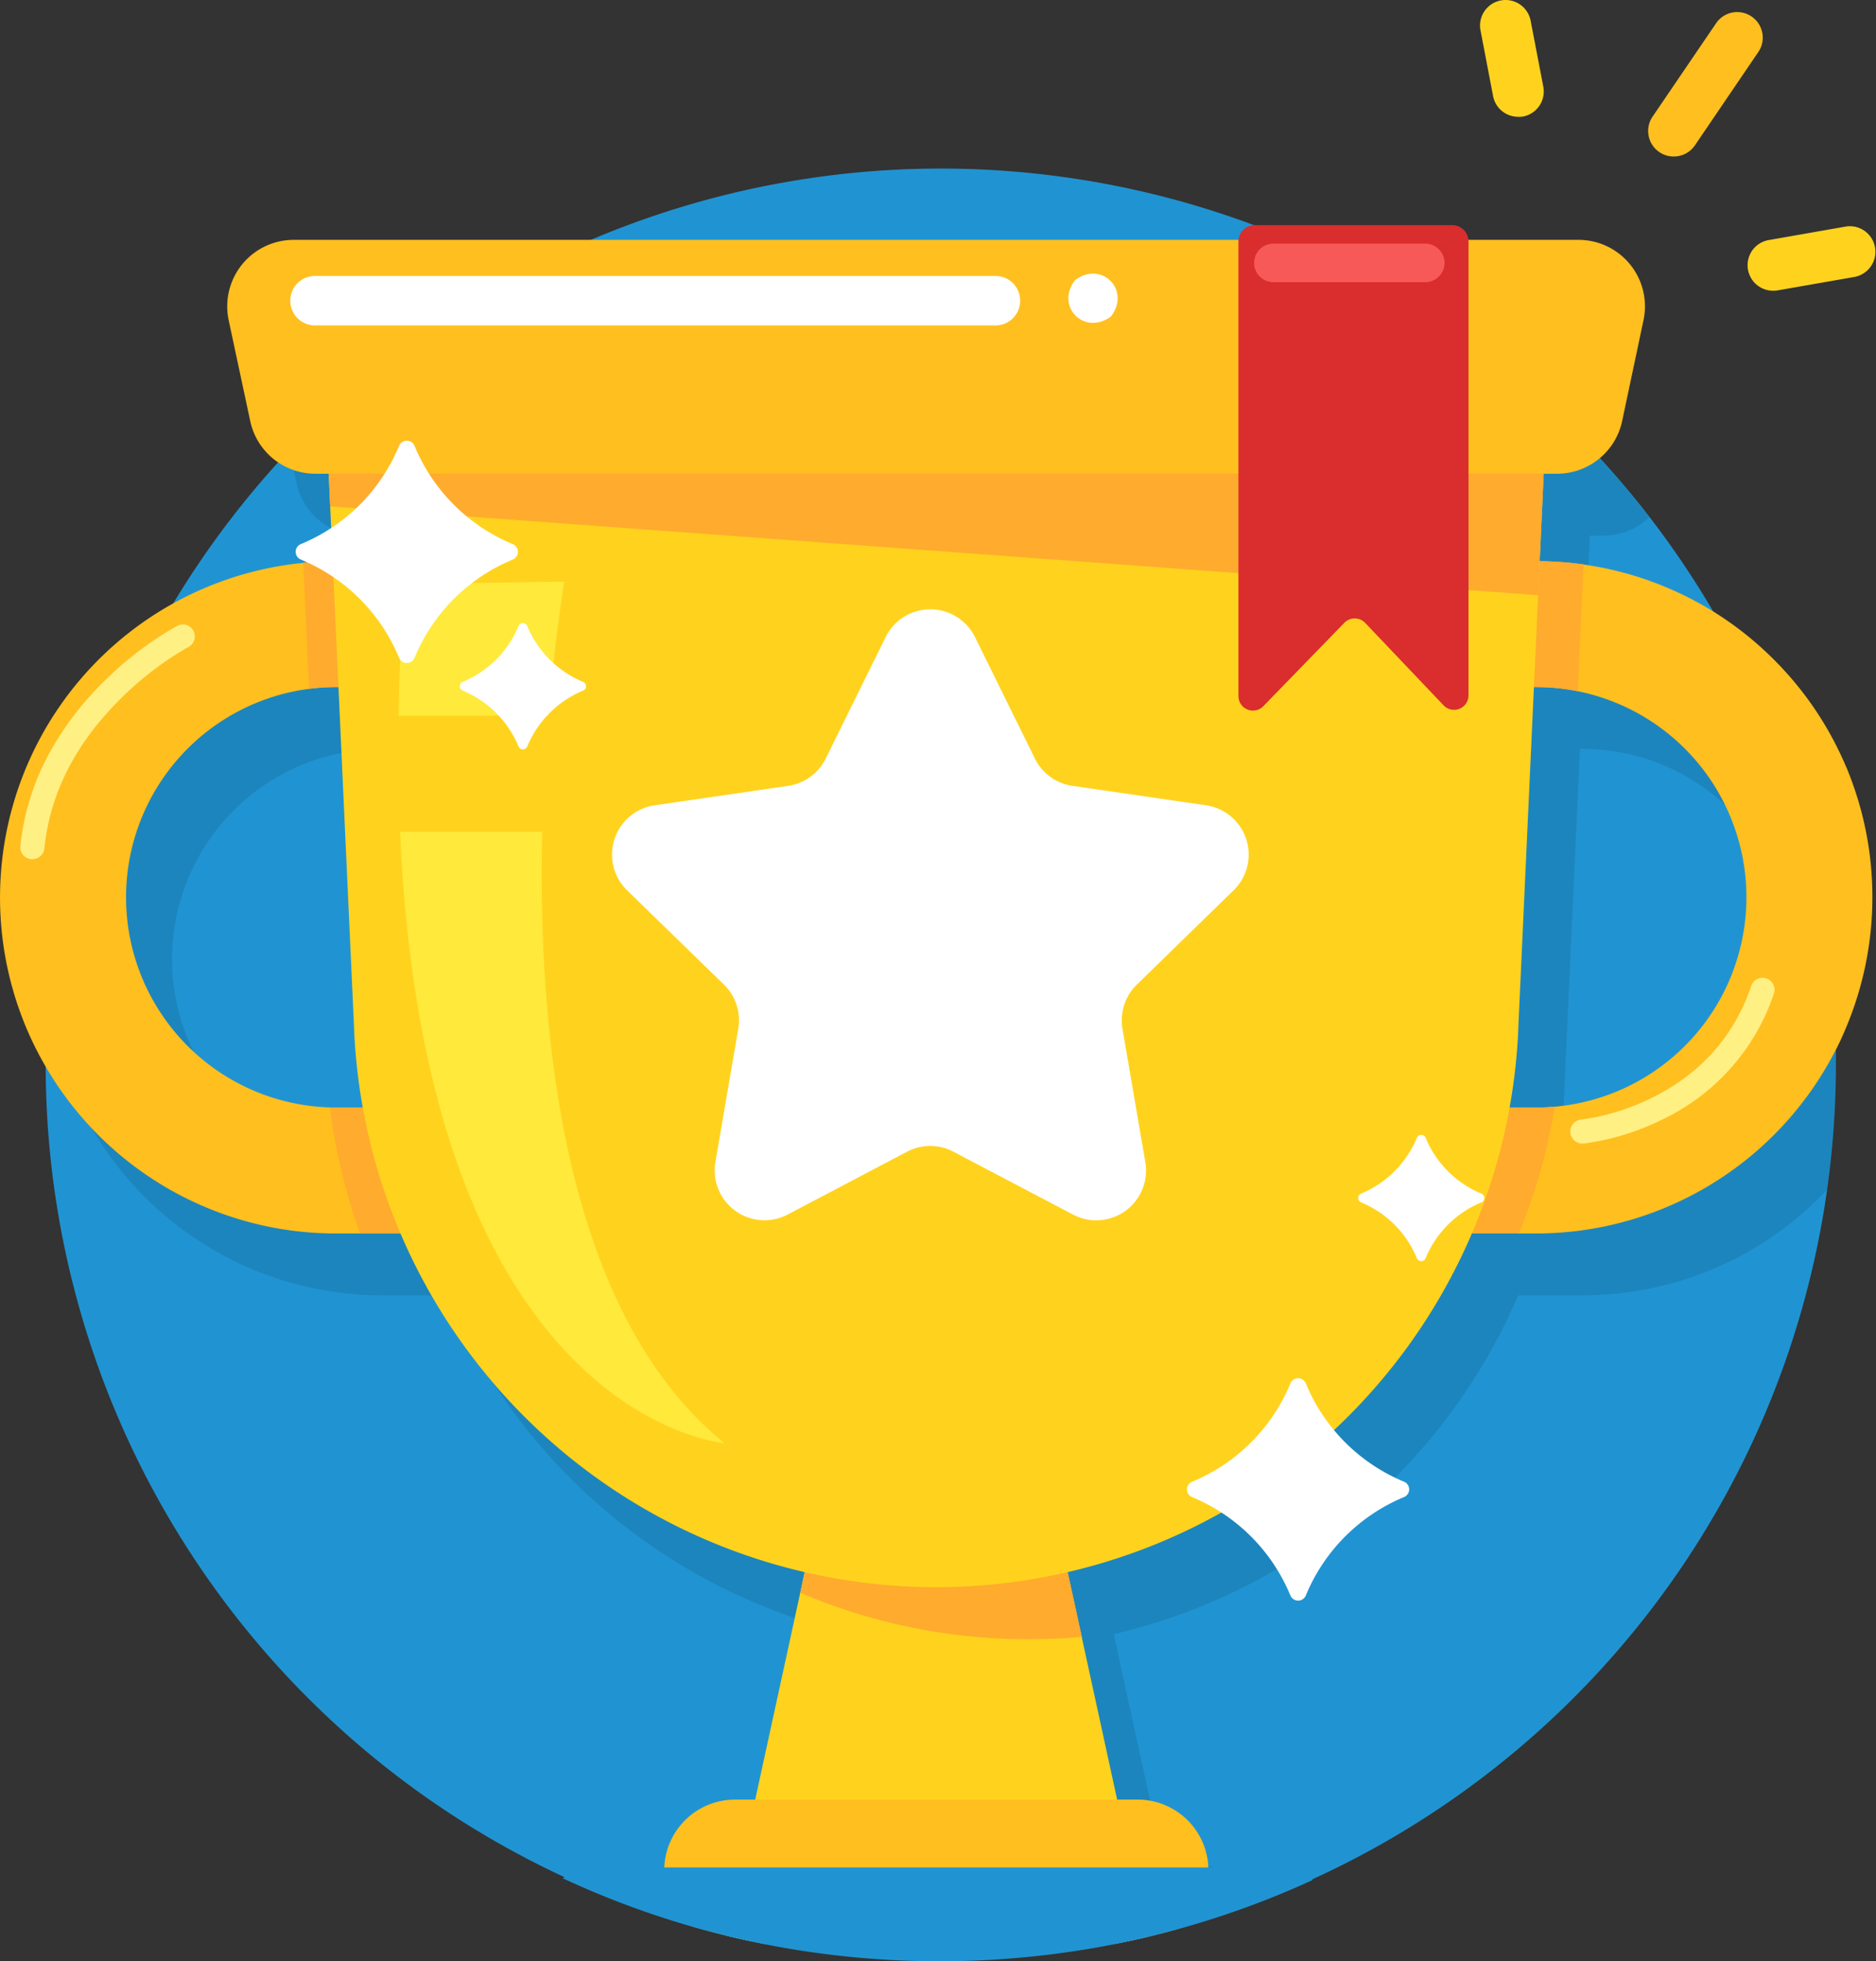 <svg xmlns="http://www.w3.org/2000/svg" viewBox="0 0 435.31 454.84"><rect x="0" y="0" width="435.31" height="454.84" fill="#333333" stroke="none"/><defs><style>.cls-1{fill:#2094d2;}.cls-2{opacity:0.1;}.cls-3{fill:#ffd31d;}.cls-4{fill:#ffab2e;}.cls-5{fill:#ffbf1f;}.cls-6{fill:#fff;}.cls-7{fill:#ffef42;opacity:0.8;}.cls-8{fill:#da2d2d;}.cls-9{fill:#f75959;}.cls-10{fill:#fff083;}</style></defs><title>Asset 2</title><g id="Layer_2" data-name="Layer 2"><g id="Layer_1-2" data-name="Layer 1"><path class="cls-1" d="M426,246.86A207.7,207.7,0,0,1,273.2,447.22c-2.24.61-4.48,1.18-6.74,1.72-1.37.32-2.74.64-4.12.93l-3.3.69a210.09,210.09,0,0,1-81.5,0l-3.3-.69q-2.81-.6-5.58-1.28c-2.63-.65-5.24-1.34-7.82-2.09A207.66,207.66,0,0,1,10.6,246.86v-.26A206.71,206.71,0,0,1,40.37,139.65,209.22,209.22,0,0,1,64.8,106.94q5.34-5.85,11.12-11.29l1.18-1.11a208.77,208.77,0,0,1,51.58-35.1q4.5-2.14,9.12-4.1A207.7,207.7,0,0,1,426,243.83C426,244.84,426,245.85,426,246.86Z"/><path class="cls-2" d="M404,153.67c-2.07-1.11-4.2-2.12-6.38-3A77.52,77.52,0,0,0,368,144.49h0l.93-20.26H372A15.44,15.44,0,0,0,382.7,120q-5.47-7.1-11.54-13.68A208.44,208.44,0,0,0,327.2,70H109.38q-5.92,3.65-11.58,7.69A208.28,208.28,0,0,0,77.1,94.54l-1.18,1.11q-4.52,4.23-8.75,8.74L68.78,112a15.43,15.43,0,0,0,15.09,12.23H87l.35,7.57.58,12.69h0a77.44,77.44,0,0,0-29.58,6.13,78.29,78.29,0,0,0-38.82,35.83,207.54,207.54,0,0,0-8.33,44.64,77.5,77.5,0,0,0,5.66,21.73A77.69,77.69,0,0,0,33.56,277.6a77.84,77.84,0,0,0,55.13,22.84h14.93A135.45,135.45,0,0,0,197.45,379l-.47,2.15-.57,2.62L186,431.7h-4.73a16.41,16.41,0,0,0-16.4,15.72h-.68c1.49.41,3,.8,4.51,1.17q2.78.68,5.58,1.28l3.3.69a210.09,210.09,0,0,0,81.5,0l3.3-.69c1.38-.29,2.75-.61,4.12-.93,2.26-.54,4.5-1.11,6.74-1.72q8.48-2.33,16.67-5.33a16.41,16.41,0,0,0-15.19-10.19h-4.74L261.72,394h0l-3.26-15a135.45,135.45,0,0,0,93.83-78.56h14.92a77.84,77.84,0,0,0,55.14-22.84c.55-.55,1.08-1.11,1.61-1.67a209.53,209.53,0,0,0,2-29.07c0-1,0-2,0-3A206.67,206.67,0,0,0,404,153.67ZM88.69,271.21a48.75,48.75,0,0,1,0-97.5h.57l3.57,77.9a135.71,135.71,0,0,0,2,19.6Zm278.52,0H361a135.71,135.71,0,0,0,2.05-19.6l3.57-77.9h.56a48.75,48.75,0,1,1,0,97.5Z"/><path class="cls-3" d="M266.17,449.23c-1.37.32-2.74.63-4.12.93-1.1.24-2.19.46-3.3.68h-81.5c-1.1-.22-2.2-.44-3.29-.68q-2.82-.6-5.59-1.29l3.45-15.8,3.43-15.73,10.44-47.93,1-4.76L190.79,346h52.88l4.07,18.65,3.26,15,8.22,37.71,3.43,15.73Z"/><path class="cls-4" d="M243.67,346H190.79l-5.1,23.41a134.78,134.78,0,0,0,53,10.78h0q6.24,0,12.34-.56Z"/><path class="cls-5" d="M280.37,433.75a16.35,16.35,0,0,1-4.81,11.6,15.68,15.68,0,0,1-2.65,2.15c-2.23.62-4.48,1.19-6.74,1.73-1.37.32-2.74.63-4.12.93H174q-2.82-.6-5.59-1.29c-2.63-.64-5.23-1.34-7.82-2.08a16.38,16.38,0,0,1-6.45-13c0-.23,0-.46,0-.68a16.43,16.43,0,0,1,16.4-15.73H264a16.41,16.41,0,0,1,16.39,15.73C280.36,433.29,280.37,433.52,280.37,433.75Z"/><path class="cls-1" d="M304.65,436a205.61,205.61,0,0,1-31.74,11.54c-2.23.62-4.48,1.19-6.74,1.73-1.37.32-2.74.63-4.12.93-1.1.24-2.19.46-3.3.68a209.57,209.57,0,0,1-81.5,0c-1.1-.22-2.2-.44-3.29-.68q-2.82-.6-5.59-1.29c-2.63-.64-5.23-1.34-7.82-2.08a206.28,206.28,0,0,1-30-11.22,20.4,20.4,0,0,1,9.81-2.5H294.15A20.49,20.49,0,0,1,304.65,436Z"/><path class="cls-5" d="M428.33,177.75A77.61,77.61,0,0,0,411.63,153a77.4,77.4,0,0,0-24.78-16.7,77.52,77.52,0,0,0-29.58-6.13H77.2A78,78,0,0,0,6.13,238.46a78.66,78.66,0,0,0,4.18,8.43A77.9,77.9,0,0,0,78,286.08H356.49a78.07,78.07,0,0,0,69.18-42c1-1.85,1.85-3.73,2.66-5.66a78.1,78.1,0,0,0,0-60.71Zm-71.84,79.11H78a48.75,48.75,0,0,1,0-97.5H356.49a48.75,48.75,0,0,1,0,97.5Z"/><path class="cls-4" d="M88.6,159.36H356.49a49.19,49.19,0,0,1,9.62.95l1.35-29.41a78.47,78.47,0,0,0-10.19-.76h-270Z"/><path class="cls-4" d="M360.78,256.67c-1.41.12-2.84.19-4.29.19H94a134.31,134.31,0,0,0,8.31,29.22H352.44A134.73,134.73,0,0,0,360.78,256.67Z"/><path class="cls-4" d="M71.71,159.76a47.93,47.93,0,0,1,6.26-.4H349.75l1.34-29.23H77.2q-3.44,0-6.83.36Z"/><path class="cls-4" d="M337.92,286.08a134.27,134.27,0,0,0,7-29.22H78l-1.42,0a134.59,134.59,0,0,0,7,29.24Z"/><path class="cls-3" d="M217.23,368.11h0A135.19,135.19,0,0,1,82.11,237.26L75.58,94.83H358.89l-6.53,142.43A135.2,135.2,0,0,1,217.23,368.11Z"/><polygon class="cls-4" points="356.91 138.05 358.89 94.83 75.58 94.83 76.62 117.44 356.91 138.05"/><path class="cls-5" d="M361.31,109.87H73.16a15.43,15.43,0,0,1-15.1-12.23l-5-23.38A15.43,15.43,0,0,1,68.2,55.63H366.27a15.42,15.42,0,0,1,15.09,18.63l-4.95,23.38A15.43,15.43,0,0,1,361.31,109.87Z"/><path class="cls-6" d="M231,75.48H73.09a5.73,5.73,0,0,1-5.73-5.73h0A5.72,5.72,0,0,1,73.09,64H231a5.72,5.72,0,0,1,5.72,5.72h0A5.73,5.73,0,0,1,231,75.48Z"/><path class="cls-6" d="M257.82,73.37c4.66-6.12-2.26-13.05-8.39-8.38C244.76,71.11,251.69,78,257.82,73.37Z"/><path class="cls-3" d="M352.27,27.09a5.92,5.92,0,0,1-5.78-4.65L343.57,7.2a5.92,5.92,0,1,1,11.57-2.55l2.93,15.24A5.93,5.93,0,0,1,353.55,27,5.58,5.58,0,0,1,352.27,27.09Z"/><path class="cls-5" d="M388.39,36.3A5.92,5.92,0,0,1,383.5,27L398.33,5.21a5.93,5.93,0,0,1,9.79,6.68L393.29,33.71A5.93,5.93,0,0,1,388.39,36.3Z"/><path class="cls-3" d="M411.53,67.43a5.92,5.92,0,0,1-1-11.77l17.85-3.13a5.93,5.93,0,0,1,1.93,11.7l-17.84,3.12A5.47,5.47,0,0,1,411.53,67.43Z"/><path class="cls-7" d="M127.26,166c1.55-18.78,3.69-31.11,3.69-31.11l-37.13.57c-.75,10.75-1.18,20.91-1.32,30.54Z"/><path class="cls-7" d="M125.82,192.93h-33c6,136.32,75.24,141.77,75.24,141.77C130.94,304.55,124.7,240.45,125.82,192.93Z"/><path class="cls-6" d="M226.26,147.81l13.88,28.12a11.55,11.55,0,0,0,8.7,6.33l31,4.51a11.55,11.55,0,0,1,6.41,19.71l-22.47,21.89a11.58,11.58,0,0,0-3.32,10.23l5.3,30.92A11.55,11.55,0,0,1,249,281.7l-27.77-14.59a11.55,11.55,0,0,0-10.75,0L182.75,281.7A11.56,11.56,0,0,1,166,269.52l5.31-30.92A11.56,11.56,0,0,0,168,228.37L145.5,206.48a11.56,11.56,0,0,1,6.4-19.71l31-4.51a11.57,11.57,0,0,0,8.7-6.33l13.88-28.12A11.56,11.56,0,0,1,226.26,147.81Z"/><path class="cls-8" d="M335,163.62l-18.23-19.16a3.36,3.36,0,0,0-4.84,0l-18.8,19.34a3.36,3.36,0,0,1-5.76-2.34V56a3.79,3.79,0,0,1,3.79-3.79H337A3.79,3.79,0,0,1,340.75,56V161.31A3.35,3.35,0,0,1,335,163.62Z"/><path class="cls-9" d="M330.7,65.45H295.48A4.49,4.49,0,0,1,291,61h0a4.49,4.49,0,0,1,4.5-4.5H330.7a4.5,4.5,0,0,1,4.5,4.5h0A4.5,4.5,0,0,1,330.7,65.45Z"/><path class="cls-10" d="M7.49,199.27l-.28,0a2.77,2.77,0,0,1-2.49-3,57.28,57.28,0,0,1,7.16-22.36A71.43,71.43,0,0,1,24.18,158,78.3,78.3,0,0,1,41,145.22a2.78,2.78,0,1,1,2.57,4.92h0A74.46,74.46,0,0,0,28,162.05c-10.47,10.34-16.42,22-17.7,34.72A2.78,2.78,0,0,1,7.49,199.27Z"/><path class="cls-10" d="M367.07,265.21a2.78,2.78,0,0,1-.25-5.54,52.45,52.45,0,0,0,16.37-5c11.44-5.6,19.23-14.37,23.17-26a2.77,2.77,0,1,1,5.26,1.77,49.84,49.84,0,0,1-26.18,29.34,57.49,57.49,0,0,1-18.12,5.46Z"/><path class="cls-6" d="M135.33,160.16a24,24,0,0,0-13,13,1.1,1.1,0,0,1-2,0,23.9,23.9,0,0,0-13-13,1.1,1.1,0,0,1,0-2,23.9,23.9,0,0,0,13-13,1.1,1.1,0,0,1,2,0,24,24,0,0,0,13,13A1.09,1.09,0,0,1,135.33,160.16Z"/><path class="cls-6" d="M343.79,278.85a23.85,23.85,0,0,0-13,13,1.1,1.1,0,0,1-2,0,23.88,23.88,0,0,0-13-13,1.1,1.1,0,0,1,0-2,23.93,23.93,0,0,0,13-13,1.1,1.1,0,0,1,2,0,23.9,23.9,0,0,0,13,13A1.11,1.11,0,0,1,343.79,278.85Z"/><path class="cls-6" d="M119,129.77a42.05,42.05,0,0,0-22.82,22.82,1.94,1.94,0,0,1-3.57,0,42.05,42.05,0,0,0-22.82-22.82,1.94,1.94,0,0,1,0-3.57,42.05,42.05,0,0,0,22.82-22.82,1.94,1.94,0,0,1,3.57,0A42.05,42.05,0,0,0,119,126.2,1.94,1.94,0,0,1,119,129.77Z"/><path class="cls-6" d="M325.78,347.22A42.1,42.1,0,0,0,303,370.05a1.94,1.94,0,0,1-3.57,0,42.1,42.1,0,0,0-22.82-22.83,1.93,1.93,0,0,1,0-3.56,42.05,42.05,0,0,0,22.82-22.82,1.94,1.94,0,0,1,3.57,0,42.05,42.05,0,0,0,22.82,22.82A1.93,1.93,0,0,1,325.78,347.22Z"/></g></g></svg>